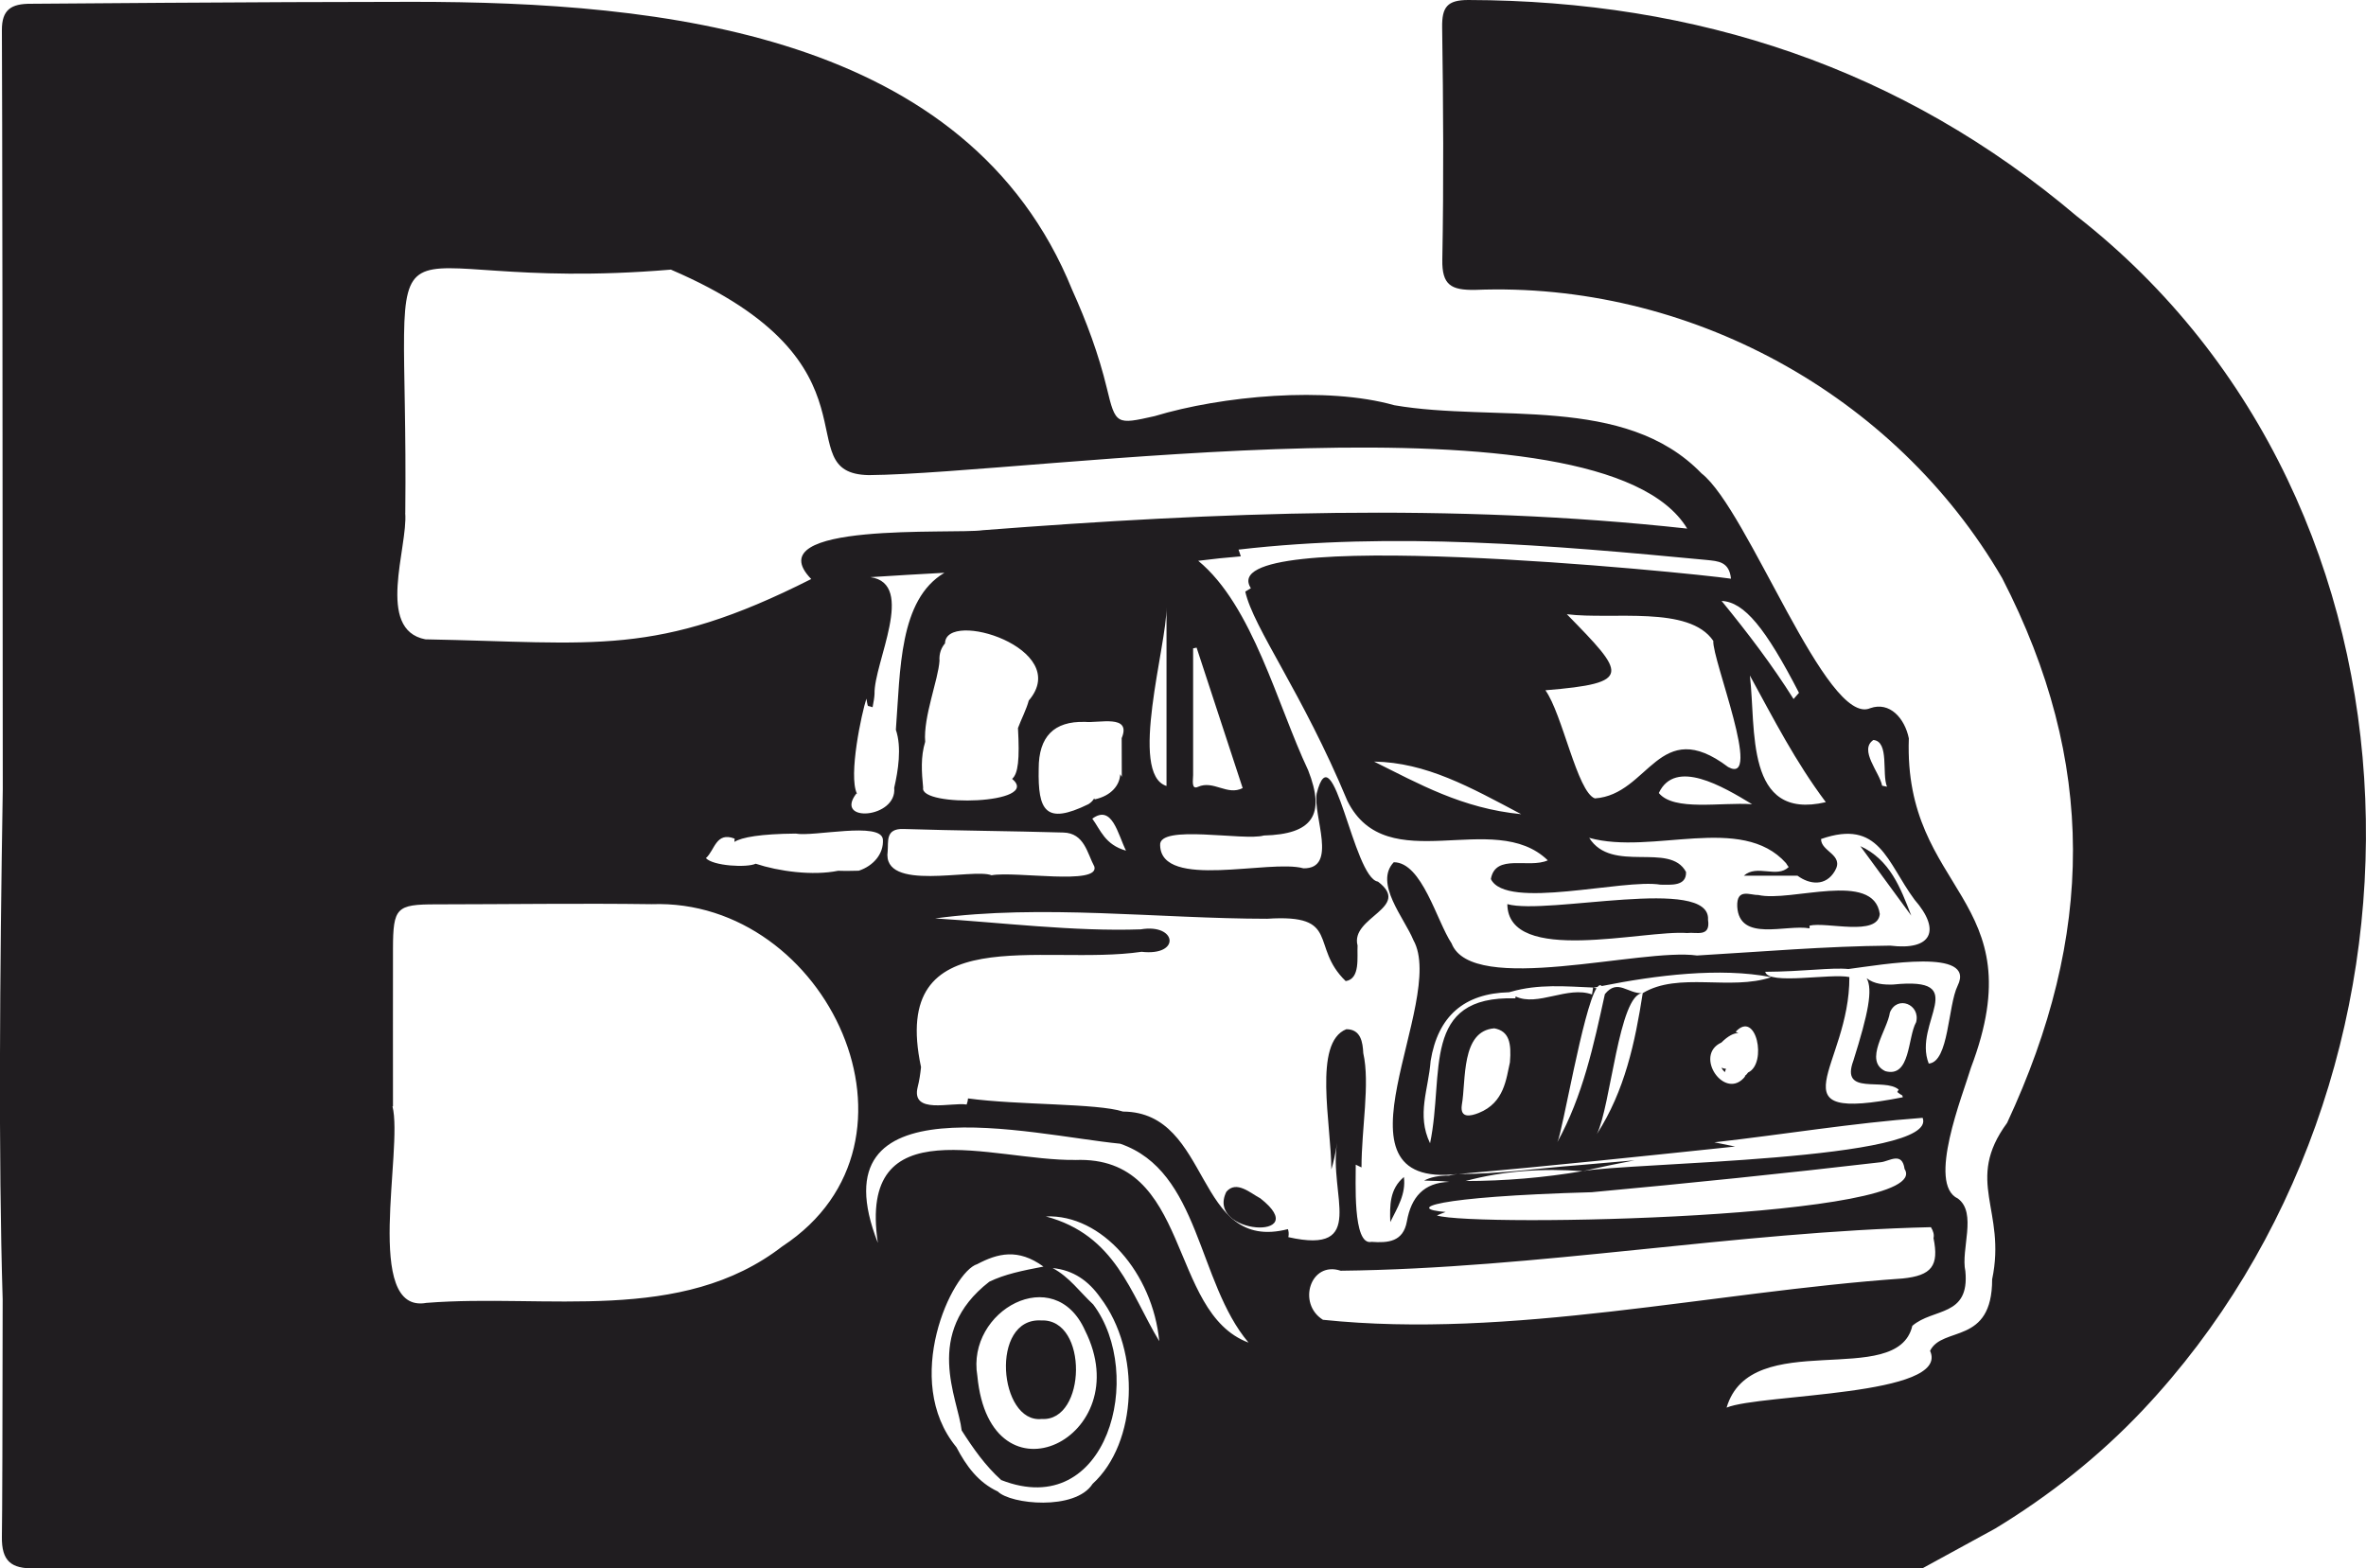 <?xml version="1.0" encoding="UTF-8"?><svg id="Camada_1" xmlns="http://www.w3.org/2000/svg" viewBox="0 0 426.87 283.01"><defs><style>.favicon-1{fill:#201d20;stroke-width:0px;}</style></defs><path class="favicon-1" d="m304.46,168.35c1.54-.2,4.2.84,3.7-2.39.51-7.97-28.95-.79-36.21-2.82.13,11.08,24.65,4.59,32.51,5.22Z"/><path class="favicon-1" d="m326.48,167.51v-.49c3.14-.73,12.29,2.02,12.67-2.1-1.12-7.88-16.02-2.07-21.94-3.43-1.44.06-3.91-1.32-3.78,2.09.37,6.47,8.8,3.17,13.04,3.93Z"/><path class="favicon-1" d="m227.39,216.23c-1.79-.94-4.32-3.31-6.13-1.19-3.85,7.78,16,8.93,6.13,1.19Z"/><path class="favicon-1" d="m335.64,152.68c3.06,4.18,6.13,8.36,9.19,12.54-1.94-5.03-3.85-10.1-9.19-12.54Z"/><path class="favicon-1" d="m187.94,256.04c8.07.51,8.45-18.11-.06-17.78-9.35-.58-7.67,18.61.06,17.78Z"/><path class="favicon-1" d="m253.29,212.35s0,.02,0,.03c0,0,.01-.01.02-.02h-.02Z"/><path class="favicon-1" d="m253.29,212.38c-2.59,2.18-2.55,5.14-2.46,8.13,1.27-2.57,2.86-5.05,2.46-8.13Z"/><path class="favicon-1" d="m374.75,39.06C343.13,12.26,306.15.1,264.91,0c-3.78,0-4.77,1.26-4.72,4.91.21,13.99.29,27.98.03,41.96-.08,4.61,1.63,5.48,5.84,5.44,38.44-1.56,75.8,18.7,95.17,52.01h0c17.14,33.31,16.62,64.49.89,98.29-7.76,10.58-.07,15.7-2.7,28.23,0,11.95-8.96,8.38-11.2,12.9,3.74,8.23-30.59,7.72-36.71,10.25,4.34-14.71,30.81-3.19,33.51-14.76,3.77-3.26,10.36-1.56,9.57-9.85-.86-3.92,2.15-10.52-1.34-13.11-5.63-2.61.88-18.68,2.34-23.6,11.72-30.89-12.19-31.45-11.2-59.44-.74-3.64-3.46-6.68-6.95-5.45-7.87,3.48-22.05-35.81-30.45-42.36-13.84-14.33-37.3-9.17-55.43-12.3-12.22-3.46-31.18-1.69-43.26,1.97-6.87,1.54-7.02,1.57-8.6-5.03-1.48-6.15-3.68-12.04-6.26-17.76C174.62,5.86,119.25.33,74.45.33,47.55.33,5.57.68,5.57.68,2.01.66.32,1.74.34,5.46c.07,10.36.14,73.86.16,136.97-.54,33.12-.8,66.27-.02,92.01-.02,22.81-.07,39.03-.14,42.8-.08,4.51,1.73,5.82,5.83,5.76h340.65s13.17-7.2,13.17-7.2c9.76-5.93,18.77-13.05,26.61-21.36,56.02-59.37,54.96-163.1-11.86-215.39Zm-87.44,176.05c17.37-1.6,34.71-3.38,52.03-5.4,1.52-.16,3.84-1.99,4.28,1.22,5.69,8.92-77.62,10.52-84.37,8.39.52-.23,1.04-.44,1.57-.63-7.18-.57-2.5-2.76,26.48-3.57Zm-1.81-3.78c3.32-.74,6.38-1.39,9.4-1.96-3.43.31-6.86.61-10.29.89-7.13.54-14.23,1.61-21.41,1.57,16.64-1.44,33.24-3.21,49.85-4.95-1.9-.39-2.83-.57-3.74-.76,12.58-1.43,24.92-3.48,37.57-4.42,3.03,7.76-53.36,8.07-61.38,9.63Zm-21.09,1.77c6.93-1.87,13.99-2.3,21.12-1.78-6.99,1.18-14.03,1.78-21.12,1.78Zm23.06-34.87c.25-.05.5-.1.75-.15.28-.34.54-.41.77-.16,9.74-1.95,21.35-3.4,30.58-1.6-7.35,2.49-16.75-1.01-23.19,2.88-1.38,8.89-3.24,17.63-8.27,25.42,2.5-4.96,3.97-25.31,8.27-25.42-2.68.19-4.5-2.7-6.83.18-2.01,9.17-3.97,18.35-8.57,26.69.91-1.71,4.62-23.94,7.06-27.75-.19-.04-.38-.07-.57-.09Zm27.43,15.94c-3.6,4.7-9.45-3.73-4.32-6.06,1.21-1.21,2.23-1.7,3.06-1.71-.16-.08-.32-.15-.5-.22,3.73-4.06,5.73,5.71,2.27,7.33,0,0,0-.02,0-.02-.18.27-.39.5-.64.69.05,0,.09,0,.14,0Zm-27.67-14.73c-4.41-1.6-9.8,2.25-13.78.36-.01.1-.03.22-.05.34-17.13-.52-12.75,13.48-15.39,26.15-2.48-5.16-.27-9.74.1-14.85q1.97-12.1,14.16-12.4c.14-.05.27-.08.38-.1,4.86-1.41,9.83-.96,14.78-.75-.07.41-.13.83-.2,1.24Zm-14.81,12.25c-.68,2.92-.98,7.28-5.63,9.13-1.39.55-3.42,1.07-3.05-1.45.79-4.41-.19-13.35,5.86-13.82,2.69.5,3.11,2.66,2.82,6.14Zm73.27-7.22c-1.53,2.76-.99,10.05-5.54,8.81-3.98-1.88.39-7.47.82-10.58,1.29-3.18,5.58-1.48,4.73,1.77Zm7.51-6.62c-1.79,3.66-1.56,13.78-5.22,14.06-2.93-7.39,7.95-15.74-6.44-14.26-1.68.04-3.37-.06-4.76-1.14,1.14,2.05.3,6.32-2.4,14.88-2.39,6.44,5.58,2.96,8.18,5.22-.09.14-.18.28-.26.43.31.27.62.46.92.63.03.1.06.21.08.32-24.05,4.72-9.55-5.46-9.64-21.69-3.4-.71-14.63,1.49-15.18-.95,6.98-.04,11.94-.81,15.01-.5,6.1-.79,23.07-3.83,19.71,3Zm-15.19-44.33c2.9.31,1.47,6.11,2.44,8.43-.29-.06-.59-.12-.88-.18-.44-2.39-4.26-6.47-1.56-8.26Zm-22.3-11.63c4.35,7.95,8.2,15.51,13.7,22.85-14.68,3.43-12.55-13.27-13.7-22.85Zm-33.01-11.06c8.26,1.03,22.05-1.64,26.41,4.81-.23,3.31,9.01,26.23,2.68,22.76-12.55-9.47-14.23,5.01-24.05,5.66-3.18-1.15-5.85-15.25-8.92-19.51,15.96-1.3,14.4-2.95,3.87-13.72Zm33.41,34.28c-5.66-.39-14.09,1.31-16.83-2.02,2.96-6.29,11.55-1.18,16.83,2.02Zm8.46-20.1l-.98,1.12c-3.85-6.12-8.22-11.87-12.98-17.7,4.1.2,7.92,4.89,13.96,16.58Zm-251.45-32.44c.65-61.59-8.84-39.16,47.92-43.92,39.67,17.02,20.57,36.76,35.69,37.08,29.69-.26,132.3-15.9,147.67,9.65-42.5-4.66-84.68-2.98-127.09.29-5.16.77-41.11-1.65-30.95,8.81-27.99,14.15-38.88,11.45-69.62,10.88-9.01-1.74-3.12-16.63-3.63-22.79Zm142.77,24.29c2.76,8.42,5.52,16.83,8.31,25.34-2.79,1.44-5.25-1.49-8.07-.22-1.24.56-.87-1.25-.87-2.14,0-7.62,0-15.23,0-22.85.21-.04.42-.09.62-.13Zm-5.43-7.29v32.25c-6.9-2.15.08-25.48,0-32.25Zm-54.15,16.46c.11.47.17,1.34.33,1.36.28.05.53.14.79.22.18-.93.32-1.75.35-2.4-.15-5.56,7.57-19.9-.75-21.07,4.45-.29,8.9-.55,13.36-.79-8.21,4.86-7.94,17.57-8.76,28.33,1.09,3.19.4,7.43-.3,10.47h0,0c.55,5.54-10.89,6.37-6.85,1.06.05,0,.08,0,.13,0-1.58-3.29.86-14.6,1.71-17.16Zm26.29,14.5c5.5,4.59-16.77,5.17-16.05,1.59h0c-.27-2.78-.47-5.56.37-8.27-.37-4.45,2.37-11.22,2.58-14.61,0,0,0,0,0,0-.09-1.32.33-2.38,1-3.15.11-6.2,23.07.92,15.13,10.29,0-.02,0-.03,0-.05-.44,1.68-1.38,3.45-1.97,5.04.32,5.66.03,8.23-1.05,9.16Zm-22.45,13.09c.16-1.78-.46-4.14,2.85-4.04,9.62.31,19.24.36,28.86.64,3.79.11,4.29,3.74,5.59,6.16.87,3.41-14.21.77-18.56,1.55-3.37-1.34-19.79,3.14-18.74-4.32Zm35.55-23.37c2.49.28,8.5-1.44,6.67,2.94h0c0,2.33.01,4.65.02,6.98-.09-.16-.18-.32-.28-.47-.09,1.91-1.53,3.87-4.61,4.54-.03-.06-.06-.12-.09-.18-.22.38-.54.73-1.03,1.04-7.76,3.8-9.14,1.19-8.98-6.39q-.02-8.68,8.3-8.45Zm1.37,17.47c3.6-2.66,4.62,2.86,6.08,5.77-3.82-1.08-4.59-3.75-6.08-5.77ZM28.68,120.62s0,0,0,0c0,0,0,0,0,0,0,0,0,0,0,0Zm112.53,104.22c-18.31,14.22-42.74,8.54-64.27,10.25-11.49,2.09-4.15-27.76-6.13-35.46.03,0,.06,0,.09,0,0-9.48-.02-18.97,0-28.45.02-7.42.62-8,7.74-8,12.98-.01,25.97-.21,38.95-.03,31.66-1.13,52.24,42.84,23.62,61.7Zm10.01-67.72c-4.6.94-10.75.1-14.88-1.27-1.59.75-7.7.41-8.98-1.01,1.61-1.43,1.8-4.82,5.18-3.52-.03.21-.04.4-.04.59,1.33-.84,4.71-1.44,11.06-1.5,3.14.63,15.45-2.24,15.73,1.07.17,2.59-1.72,4.76-4.35,5.63-1.01.02-2.32.06-3.71.01Zm45.89,110.65c-3.15,4.85-14.79,3.67-17.08,1.36-3.55-1.65-5.71-4.63-7.47-7.99-9.98-12.09-.79-31.68,3.75-33.04,0,0,0,0,0,0,3.68-1.94,7.35-2.9,11.95.44-3.9.75-6.96,1.37-9.77,2.73,0,0,0,0,0,0-12.04,9.33-5.63,21.08-4.99,26.83,2.07,3.24,4.26,6.37,7.14,8.96-.15.08-.26.16-.35.25.11-.08.22-.17.35-.25,19.26,7.54,26.06-19.15,16.59-31.69,0,0,0,0,0,0-2.39-2.22-4.31-4.97-7.31-6.56,3.74.36,6.48,2.32,8.59,5.31h0c7.42,9.78,6.73,26.24-1.41,33.65Zm-1.35-27.7c9.72,19.37-17.14,32.44-19.43,8.18-2-11.78,13.9-20.56,19.43-8.18Zm-7.08-20.58c10.13-.43,19.31,10.28,20.47,22.51-5.21-8.63-7.85-19.14-20.47-22.51Zm5.31-10.19c-15.06.19-39.28-9.71-35.61,14.97-11.58-29.57,27.52-19.48,43.72-17.9,14.44,4.96,13.88,24.91,23.16,35.89-14.66-5.45-10.21-33.78-31.27-32.95Zm38.39,12.48c-16.96,4.38-13.68-21.12-29.77-21.21-4.65-1.51-18.87-1.14-27.96-2.37-.03.35-.1.71-.25,1.1-2.8-.45-10.08,1.85-8.83-3.17.29-1.12.47-2.33.6-3.58-5.74-26.98,21.85-18.17,39.79-20.81,7.14.82,6.37-5.15-.14-4.05-11.93.43-25.64-1.27-37.11-1.97,19.12-2.61,40.43.05,59.91.06,13.45-.88,7.62,4.94,14.17,11.25,2.68-.41,2.02-4.4,2.14-6.42-1.37-5.15,9.89-6.82,3.68-11.53-4.46-.64-8.11-27.6-11.06-15.88-.68,4.01,3.89,13.57-2.38,13.48-6.06-1.7-25.65,3.94-25.86-4.15-.34-3.89,15.22-.74,18.7-1.77,8.77-.23,11.19-3.67,8-11.79-5.56-11.76-9.99-29.69-19.83-37.78,2.56-.33,5.12-.59,7.68-.8-.11-.37-.24-.77-.41-1.22,28.04-3.24,56.47-.8,84.47,1.87,1.99.22,4.07.24,4.38,3.38-7.33-1.09-94.06-9.8-86.62,1.72-.34.2-.67.41-1.01.61,1.47,6.58,10.31,18.25,18.43,37.78,7.13,14.27,26.43,1.27,36.15,10.71-3.46,1.54-9.44-1.31-10.27,3.37,2.73,5.69,23.94-.11,30.6,1.02,1.81,0,4.71.35,4.61-2.29-2.92-5.5-13.35.35-17.47-6.16,11.37,3.17,27.48-4.42,35.51,4.56.14.25.31.48.48.71-2.13,2.08-5.72-.56-8.09,1.56h9.68c2.17,1.6,5.09,1.97,6.74-.85,1.75-2.95-2.51-3.47-2.49-5.77,10.56-3.68,11.84,4.16,16.87,10.95,4.85,5.57,3.08,9.21-4.39,8.29-11.65.1-23.24,1.1-34.86,1.78-10.01-1.43-40.58,7.35-44.28-2.19-2.67-3.99-5.33-14.64-10.43-14.64-3.59,3.79,1.95,10.13,3.54,14.05,6.2,11.04-16.61,44.99,8,42.21-.52.06-1.04.15-1.55.28-1.97-.02-3.41.32-4.51.9,1.52.08,3.06.02,4.56.24-4.65.11-6.9,2.79-7.67,7.11-.66,3.73-3.42,3.92-6.38,3.71-3.48.78-2.8-11.37-2.85-13.93.29.13.7.34,1.04.5,0-7.01,1.56-15.13.32-20.62-.1-1.94-.42-4.32-3.06-4.32-6.04,2.4-2.72,17.06-2.7,25.31.37-1.22.72-2.81,1.05-4.86-1.62,9.33,5.64,20.31-8.81,17.07.12-.59.06-1.05-.08-1.45Zm42.07-74.87c-10.67-1.03-18.52-5.52-26.55-9.49,9.43.16,17.3,4.59,26.55,9.49Zm-35.77,91.23c-4.67-2.91-2.28-10.66,3.21-8.85,35.55-.39,71.31-7.04,106.48-7.86.46.74.61,1.39.47,1.98,1.02,4.99-.33,6.75-5.58,7.28-34.45,2.41-70.76,10.99-104.59,7.45Z"/><path class="favicon-1" d="m311.2,193.46c.04-.19.11-.39.21-.6-.29-.03-.57-.09-.83-.21.18.35.39.6.62.81Z"/></svg>